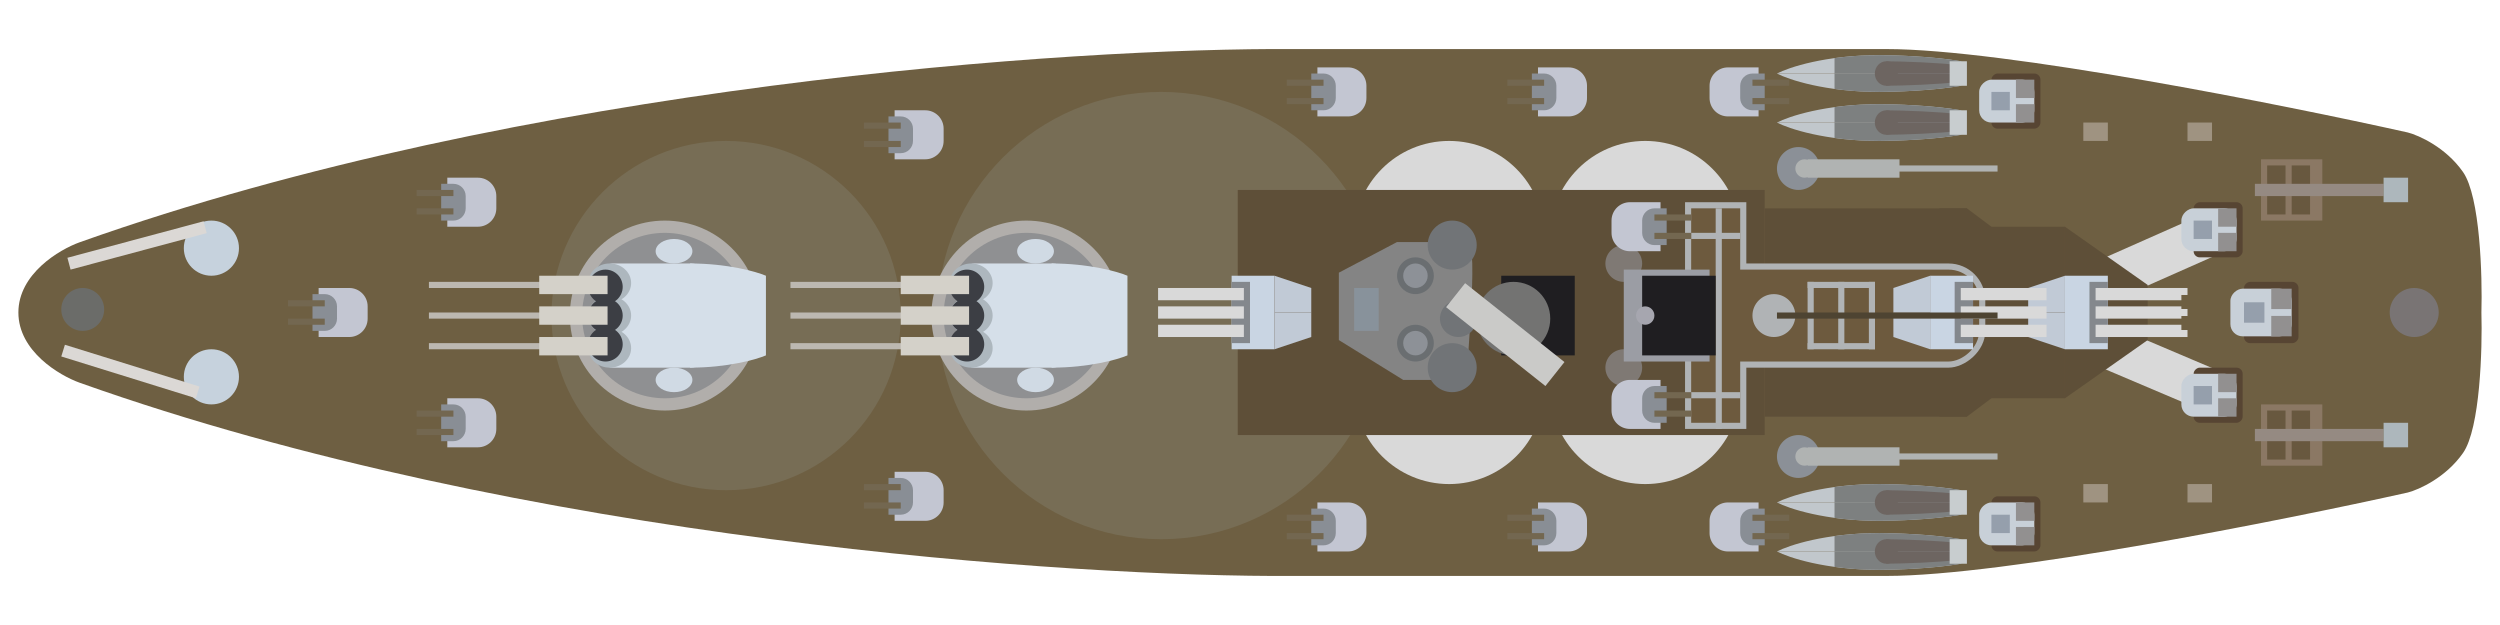 <svg width="408" height="102" viewBox="0 0 408 102" fill="none" xmlns="http://www.w3.org/2000/svg">
<path fill-rule="evenodd" clip-rule="evenodd" d="M401.963 73.93C399.16 77.942 394.788 79.901 392.952 80.379C372.596 84.917 327.076 93.993 307.854 93.993L211.242 93.993C175.367 94.232 85.496 88.261 13.012 62.465C9.675 61.27 3 57.306 3 51L276.131 51L3 51C3 44.694 9.675 40.729 13.012 39.535C85.496 13.739 175.367 7.768 211.242 8.007L307.854 8.007C327.076 8.007 372.596 17.083 392.952 21.621C394.788 22.099 399.16 24.058 401.963 28.07C404.766 32.083 405.133 45.029 404.966 51C405.133 56.971 404.766 69.917 401.963 73.93Z" fill="#6E5F42"/>
<circle cx="394" cy="51" r="4" transform="rotate(-90 394 51)" fill="#797474"/>
<rect x="369" y="76" width="10" height="10" transform="rotate(-90 369 76)" fill="#8B7864"/>
<rect x="370" y="75" width="8" height="3" transform="rotate(-90 370 75)" fill="#68583F"/>
<rect x="374" y="75" width="8" height="3" transform="rotate(-90 374 75)" fill="#68583F"/>
<rect x="368" y="72" width="2" height="21" transform="rotate(-90 368 72)" fill="#958A82"/>
<rect x="389" y="73" width="4" height="4" transform="rotate(-90 389 73)" fill="#ADB7BC"/>
<rect x="369" y="36" width="10" height="10" transform="rotate(-90 369 36)" fill="#8B7864"/>
<rect x="370" y="35" width="8" height="3" transform="rotate(-90 370 35)" fill="#68583F"/>
<rect x="374" y="35" width="8" height="3" transform="rotate(-90 374 35)" fill="#68583F"/>
<rect x="368" y="32" width="2" height="21" transform="rotate(-90 368 32)" fill="#958A82"/>
<rect x="389" y="33" width="4" height="4" transform="rotate(-90 389 33)" fill="#ADB7BC"/>
<rect x="366.222" y="56" width="10" height="8.889" rx="1" transform="rotate(-90 366.222 56)" fill="#574533"/>
<rect x="364" y="54.889" width="7.778" height="10" rx="2" transform="rotate(-90 364 54.889)" fill="#C8D0D8"/>
<rect x="370.667" y="54.889" width="3.333" height="3.333" transform="rotate(-90 370.667 54.889)" fill="#929090"/>
<rect x="370.667" y="50.444" width="3.333" height="3.333" transform="rotate(-90 370.667 50.444)" fill="#929090"/>
<rect x="366.222" y="52.666" width="3.333" height="3.333" transform="rotate(-90 366.222 52.666)" fill="#959FAC"/>
<circle cx="189.5" cy="51.5" r="36.5" transform="rotate(-90 189.5 51.5)" fill="#776D55"/>
<circle cx="118.5" cy="51.5" r="28.5" transform="rotate(-90 118.5 51.5)" fill="#776D55"/>
<rect x="325" y="90" width="9" height="8" rx="1" transform="rotate(-90 325 90)" fill="#574533"/>
<rect x="323" y="89" width="7" height="9" rx="2" transform="rotate(-90 323 89)" fill="#C8D0D8"/>
<rect x="329" y="89" width="3" height="3" transform="rotate(-90 329 89)" fill="#929090"/>
<rect x="329" y="85" width="3" height="3" transform="rotate(-90 329 85)" fill="#929090"/>
<rect x="325" y="87" width="3" height="3" transform="rotate(-90 325 87)" fill="#959FAC"/>
<path d="M282 90C280.343 90 279 88.657 279 87L279 85C279 83.343 280.343 82 282 82L287 82L287 90L282 90Z" fill="#C3C6D2"/>
<path d="M286 89C284.896 89 284 88.104 284 87L284 85C284 83.895 284.896 83 286 83L288 83L288 89L286 89Z" fill="#898E95"/>
<rect x="286" y="88" width="1" height="6" transform="rotate(-90 286 88)" fill="#736750"/>
<rect x="286" y="85" width="1" height="6" transform="rotate(-90 286 85)" fill="#736750"/>
<path d="M256 82C257.657 82 259 83.343 259 85L259 87C259 88.657 257.657 90 256 90L251 90L251 82L256 82Z" fill="#C3C6D2"/>
<path d="M252 83C253.105 83 254 83.895 254 85L254 87C254 88.104 253.105 89 252 89L250 89L250 83L252 83Z" fill="#898E95"/>
<rect x="252" y="84" width="1" height="6" transform="rotate(90 252 84)" fill="#736750"/>
<rect x="252" y="87" width="1" height="6" transform="rotate(90 252 87)" fill="#736750"/>
<path d="M220 82C221.657 82 223 83.343 223 85L223 87C223 88.657 221.657 90 220 90L215 90L215 82L220 82Z" fill="#C3C6D2"/>
<path d="M216 83C217.105 83 218 83.895 218 85L218 87C218 88.104 217.105 89 216 89L214 89L214 83L216 83Z" fill="#898E95"/>
<rect x="216" y="84" width="1" height="6" transform="rotate(90 216 84)" fill="#736750"/>
<rect x="216" y="87" width="1" height="6" transform="rotate(90 216 87)" fill="#736750"/>
<path d="M306.701 93C297.921 93 291.909 91 290 90L320.061 90L320.061 92C315.48 92.8 309.245 93 306.701 93Z" fill="#C1C7CC"/>
<path d="M306.701 87C297.921 87 291.909 89 290 90L320.061 90L320.061 88C315.48 87.2 309.245 87 306.701 87Z" fill="#C1C7CC"/>
<path fill-rule="evenodd" clip-rule="evenodd" d="M299.394 92.516C301.539 92.809 303.988 93 306.701 93C309.246 93 315.48 92.8 320.061 92L320.061 90L299.394 90L299.394 92.516Z" fill="#7D8080"/>
<path fill-rule="evenodd" clip-rule="evenodd" d="M299.394 87.484C301.539 87.191 303.988 87 306.701 87C309.246 87 315.48 87.2 320.061 88L320.061 90L299.394 90L299.394 87.484Z" fill="#7D8080"/>
<path fill-rule="evenodd" clip-rule="evenodd" d="M307.849 92C310.815 91.966 316.067 91.805 320.061 91.339L320.061 90.004L307.849 90.004L307.849 92Z" fill="#6D6561"/>
<path fill-rule="evenodd" clip-rule="evenodd" d="M307.849 87.999C310.815 88.033 316.067 88.195 320.061 88.663L320.061 90.003L307.849 90.003L307.849 87.999Z" fill="#6D6561"/>
<ellipse cx="307.849" cy="90" rx="2" ry="1.879" transform="rotate(-90 307.849 90)" fill="#6D6561"/>
<rect x="318.182" y="92" width="4" height="2.818" transform="rotate(-90 318.182 92)" fill="#C8CDCF"/>
<path d="M306.701 85C297.921 85 291.909 83 290 82L320.061 82L320.061 84C315.48 84.8 309.245 85 306.701 85Z" fill="#C1C7CC"/>
<path d="M306.701 79C297.921 79 291.909 81 290 82L320.061 82L320.061 80C315.48 79.2 309.245 79 306.701 79Z" fill="#C1C7CC"/>
<path fill-rule="evenodd" clip-rule="evenodd" d="M299.394 84.516C301.539 84.809 303.988 85 306.701 85C309.246 85 315.48 84.8 320.061 84L320.061 82L299.394 82L299.394 84.516Z" fill="#7D8080"/>
<path fill-rule="evenodd" clip-rule="evenodd" d="M299.394 79.484C301.539 79.191 303.988 79 306.701 79C309.246 79 315.48 79.2 320.061 80L320.061 82L299.394 82L299.394 79.484Z" fill="#7D8080"/>
<path fill-rule="evenodd" clip-rule="evenodd" d="M307.849 84C310.815 83.966 316.067 83.805 320.061 83.339L320.061 82.004L307.849 82.004L307.849 84Z" fill="#6D6561"/>
<path fill-rule="evenodd" clip-rule="evenodd" d="M307.849 79.999C310.815 80.033 316.067 80.195 320.061 80.663L320.061 82.003L307.849 82.003L307.849 79.999Z" fill="#6D6561"/>
<ellipse cx="307.849" cy="82" rx="2" ry="1.879" transform="rotate(-90 307.849 82)" fill="#6D6561"/>
<rect x="318.182" y="84" width="4" height="2.818" transform="rotate(-90 318.182 84)" fill="#C8CDCF"/>
<circle cx="293.5" cy="74.5" r="3.5" transform="rotate(-90 293.5 74.5)" fill="#8B9097"/>
<rect x="295" y="76" width="3" height="15" transform="rotate(-90 295 76)" fill="#B0B3B2"/>
<rect x="309" y="75" width="1" height="17" transform="rotate(-90 309 75)" fill="#B0B3B2"/>
<circle cx="294.5" cy="74.5" r="1.5" transform="rotate(-90 294.5 74.5)" fill="#B0B3B2"/>
<rect x="325" y="21" width="9" height="8" rx="1" transform="rotate(-90 325 21)" fill="#574533"/>
<rect x="323" y="20" width="7" height="9" rx="2" transform="rotate(-90 323 20)" fill="#C8D0D8"/>
<rect x="329" y="20" width="3" height="3" transform="rotate(-90 329 20)" fill="#929090"/>
<rect x="329" y="16" width="3" height="3" transform="rotate(-90 329 16)" fill="#929090"/>
<rect x="325" y="18" width="3" height="3" transform="rotate(-90 325 18)" fill="#959FAC"/>
<path d="M256 11C257.657 11 259 12.343 259 14L259 16C259 17.657 257.657 19 256 19L251 19L251 11L256 11Z" fill="#C3C6D2"/>
<path d="M252 12C253.105 12 254 12.895 254 14L254 16C254 17.104 253.105 18 252 18L250 18L250 12L252 12Z" fill="#898E95"/>
<rect x="252" y="13" width="1" height="6" transform="rotate(90 252 13)" fill="#736750"/>
<rect x="252" y="16" width="1" height="6" transform="rotate(90 252 16)" fill="#736750"/>
<path d="M220 11C221.657 11 223 12.343 223 14L223 16C223 17.657 221.657 19 220 19L215 19L215 11L220 11Z" fill="#C3C6D2"/>
<path d="M216 12C217.105 12 218 12.895 218 14L218 16C218 17.104 217.105 18 216 18L214 18L214 12L216 12Z" fill="#898E95"/>
<rect x="216" y="13" width="1" height="6" transform="rotate(90 216 13)" fill="#736750"/>
<rect x="216" y="16" width="1" height="6" transform="rotate(90 216 16)" fill="#736750"/>
<path d="M282 19C280.343 19 279 17.657 279 16L279 14C279 12.343 280.343 11 282 11L287 11L287 19L282 19Z" fill="#C3C6D2"/>
<path d="M286 18C284.896 18 284 17.104 284 16L284 14C284 12.895 284.896 12 286 12L288 12L288 18L286 18Z" fill="#898E95"/>
<rect x="286" y="17" width="1" height="6" transform="rotate(-90 286 17)" fill="#736750"/>
<rect x="286" y="14" width="1" height="6" transform="rotate(-90 286 14)" fill="#736750"/>
<path d="M306.701 23C297.921 23 291.909 21 290 20L320.061 20L320.061 22C315.48 22.8 309.245 23 306.701 23Z" fill="#C1C7CC"/>
<path d="M306.701 17C297.921 17 291.909 19 290 20L320.061 20L320.061 18C315.48 17.2 309.245 17 306.701 17Z" fill="#C1C7CC"/>
<path fill-rule="evenodd" clip-rule="evenodd" d="M299.394 22.515C301.539 22.809 303.988 23 306.701 23C309.246 23 315.48 22.8 320.061 22L320.061 20L299.394 20L299.394 22.515Z" fill="#7D8080"/>
<path fill-rule="evenodd" clip-rule="evenodd" d="M299.394 17.484C301.539 17.191 303.988 17 306.701 17C309.246 17 315.48 17.2 320.061 18L320.061 20L299.394 20L299.394 17.484Z" fill="#7D8080"/>
<path fill-rule="evenodd" clip-rule="evenodd" d="M307.849 22C310.815 21.966 316.067 21.805 320.061 21.339L320.061 20.004L307.849 20.004L307.849 22Z" fill="#6D6561"/>
<path fill-rule="evenodd" clip-rule="evenodd" d="M307.849 18C310.815 18.033 316.067 18.195 320.061 18.663L320.061 20.003L307.849 20.003L307.849 18Z" fill="#6D6561"/>
<ellipse cx="307.849" cy="20" rx="2" ry="1.879" transform="rotate(-90 307.849 20)" fill="#6D6561"/>
<rect x="318.182" y="22" width="4" height="2.818" transform="rotate(-90 318.182 22)" fill="#C8CDCF"/>
<path d="M306.701 15C297.921 15 291.909 13 290 12L320.061 12L320.061 14C315.48 14.8 309.245 15 306.701 15Z" fill="#C1C7CC"/>
<path d="M306.701 9C297.921 9 291.909 11 290 12L320.061 12L320.061 10C315.48 9.2 309.245 9 306.701 9Z" fill="#C1C7CC"/>
<path fill-rule="evenodd" clip-rule="evenodd" d="M299.394 14.515C301.539 14.809 303.988 15 306.701 15C309.246 15 315.48 14.8 320.061 14L320.061 12L299.394 12L299.394 14.515Z" fill="#7D8080"/>
<path fill-rule="evenodd" clip-rule="evenodd" d="M299.394 9.484C301.539 9.191 303.988 9 306.701 9C309.246 9 315.48 9.2 320.061 10L320.061 12L299.394 12L299.394 9.484Z" fill="#7D8080"/>
<path fill-rule="evenodd" clip-rule="evenodd" d="M307.849 14C310.815 13.966 316.067 13.805 320.061 13.339L320.061 12.004L307.849 12.004L307.849 14Z" fill="#6D6561"/>
<path fill-rule="evenodd" clip-rule="evenodd" d="M307.849 10C310.815 10.033 316.067 10.195 320.061 10.663L320.061 12.003L307.849 12.003L307.849 10Z" fill="#6D6561"/>
<ellipse cx="307.849" cy="12" rx="2" ry="1.879" transform="rotate(-90 307.849 12)" fill="#6D6561"/>
<rect x="318.182" y="14" width="4" height="2.818" transform="rotate(-90 318.182 14)" fill="#C8CDCF"/>
<circle cx="293.5" cy="27.5" r="3.5" transform="rotate(-90 293.5 27.5)" fill="#8B9097"/>
<rect x="295" y="29" width="3" height="15" transform="rotate(-90 295 29)" fill="#B0B3B2"/>
<rect x="309" y="28" width="1" height="17" transform="rotate(-90 309 28)" fill="#B0B3B2"/>
<circle cx="294.5" cy="27.5" r="1.5" transform="rotate(-90 294.5 27.5)" fill="#B0B3B2"/>
<rect x="340" y="82" width="3" height="4" transform="rotate(-90 340 82)" fill="#9F9381"/>
<rect x="340" y="23" width="3" height="4" transform="rotate(-90 340 23)" fill="#9F9381"/>
<rect x="357" y="82" width="3" height="4" transform="rotate(-90 357 82)" fill="#9F9381"/>
<rect x="357" y="23" width="3" height="4" transform="rotate(-90 357 23)" fill="#9F9381"/>
<path d="M266 69C264.343 69 263 67.657 263 66L263 64C263 62.343 264.343 61 266 61L271 61L271 69L266 69Z" fill="#C3C6D2"/>
<path d="M270 68C268.896 68 268 67.104 268 66L268 64C268 62.895 268.896 62 270 62L272 62L272 68L270 68Z" fill="#898E95"/>
<rect x="270" y="67" width="1" height="6" transform="rotate(-90 270 67)" fill="#736750"/>
<rect x="270" y="64" width="1" height="6" transform="rotate(-90 270 64)" fill="#736750"/>
<path d="M266 42C264.343 42 263 40.657 263 39L263 37C263 35.343 264.343 34 266 34L271 34L271 42L266 42Z" fill="#C3C6D2"/>
<path d="M270 41C268.896 41 268 40.104 268 39L268 37C268 35.895 268.896 35 270 35L272 35L272 41L270 41Z" fill="#898E95"/>
<rect x="270" y="40" width="1" height="6" transform="rotate(-90 270 40)" fill="#736750"/>
<rect x="270" y="37" width="1" height="6" transform="rotate(-90 270 37)" fill="#736750"/>
<circle cx="268.5" cy="63.5" r="15.5" transform="rotate(-90 268.5 63.5)" fill="#D9D9D9"/>
<circle cx="268.5" cy="38.5" r="15.5" transform="rotate(-90 268.5 38.5)" fill="#D9D9D9"/>
<circle cx="236.5" cy="63.5" r="15.5" transform="rotate(-90 236.5 63.5)" fill="#D9D9D9"/>
<circle cx="236.5" cy="38.5" r="15.5" transform="rotate(-90 236.5 38.5)" fill="#D9D9D9"/>
<rect x="350" y="55" width="1.143" height="7" transform="rotate(-90 350 55)" fill="#D9D9D9"/>
<rect x="350" y="48.143" width="1.143" height="7" transform="rotate(-90 350 48.143)" fill="#D9D9D9"/>
<rect x="350" y="51.571" width="1.143" height="7" transform="rotate(-90 350 51.571)" fill="#D9D9D9"/>
<rect x="339.976" y="58.736" width="7" height="21.149" transform="rotate(-66.999 339.976 58.736)" fill="#D9D9D9"/>
<rect x="342.836" y="50" width="7" height="21.149" transform="rotate(-113.894 342.836 50)" fill="#D9D9D9"/>
<rect x="358" y="69" width="9" height="8" rx="1" transform="rotate(-90 358 69)" fill="#574533"/>
<rect x="356" y="68" width="7" height="9" rx="2" transform="rotate(-90 356 68)" fill="#C8D0D8"/>
<rect x="362" y="68" width="3" height="3" transform="rotate(-90 362 68)" fill="#929090"/>
<rect x="362" y="64" width="3" height="3" transform="rotate(-90 362 64)" fill="#929090"/>
<rect x="358" y="66" width="3" height="3" transform="rotate(-90 358 66)" fill="#959FAC"/>
<rect x="358" y="42" width="9" height="8" rx="1" transform="rotate(-90 358 42)" fill="#574533"/>
<rect x="356" y="41" width="7" height="9" rx="2" transform="rotate(-90 356 41)" fill="#C8D0D8"/>
<rect x="362" y="41" width="3" height="3" transform="rotate(-90 362 41)" fill="#929090"/>
<rect x="362" y="37" width="3" height="3" transform="rotate(-90 362 37)" fill="#929090"/>
<rect x="358" y="39" width="3" height="3" transform="rotate(-90 358 39)" fill="#959FAC"/>
<path d="M202 71L202 51.5L202 31L288 31L288 71L202 71Z" fill="#5E4F38"/>
<rect x="288" y="68" width="34" height="33" transform="rotate(-90 288 68)" fill="#5E4F38"/>
<rect x="321" y="65" width="28" height="16" transform="rotate(-90 321 65)" fill="#5E4F38"/>
<path d="M325 65L321 68L316.5 68L316.5 34L321 34L325 37L325 65Z" fill="#5E4F38"/>
<path d="M350.5 55.5L337 65L337 37L350.5 46.5L350.5 55.5Z" fill="#5E4F38"/>
<rect x="337" y="57" width="12" height="7" transform="rotate(-90 337 57)" fill="#C9D5E3"/>
<path d="M331 55L337 57L337 51L331 51L331 55Z" fill="#C1CAD6"/>
<path d="M331 47L337 45L337 51L331 51L331 47Z" fill="#C1CAD6"/>
<rect x="341" y="56" width="10" height="3" transform="rotate(-90 341 56)" fill="#84888D"/>
<rect x="342" y="52" width="2" height="14" transform="rotate(-90 342 52)" fill="#D9D9D9"/>
<rect x="342" y="49" width="2" height="14" transform="rotate(-90 342 49)" fill="#D9D9D9"/>
<rect x="342" y="55" width="2" height="14" transform="rotate(-90 342 55)" fill="#D9D9D9"/>
<rect x="275" y="70" width="37" height="10" transform="rotate(-90 275 70)" fill="#B0B3B5"/>
<rect x="277" y="60" width="17" height="47" rx="6" transform="rotate(-90 277 60)" fill="#B0B3B5"/>
<rect x="278" y="59" width="15" height="45" rx="5" transform="rotate(-90 278 59)" fill="#6D5A3E"/>
<rect x="276" y="69" width="35" height="8" transform="rotate(-90 276 69)" fill="#6D5A3E"/>
<rect x="276" y="65" width="1" height="8" transform="rotate(-90 276 65)" fill="#B0B3B5"/>
<rect x="276" y="39" width="1" height="8" transform="rotate(-90 276 39)" fill="#B0B3B5"/>
<rect x="280" y="34" width="1" height="36" fill="#B0B3B5"/>
<rect x="295" y="46" width="1" height="11" fill="#B0B3B5"/>
<rect x="300" y="46" width="1" height="11" fill="#B0B3B5"/>
<rect x="305" y="46" width="1" height="11" fill="#B0B3B5"/>
<rect x="306" y="56" width="1" height="11" transform="rotate(90 306 56)" fill="#B0B3B5"/>
<rect x="306" y="46" width="1" height="11" transform="rotate(90 306 46)" fill="#B0B3B5"/>
<circle cx="289.5" cy="51.5" r="3.5" transform="rotate(-90 289.5 51.5)" fill="#B0B3B5"/>
<rect x="315" y="57" width="12" height="7" transform="rotate(-90 315 57)" fill="#C9D5E3"/>
<path d="M309 55L315 57L315 51L309 51L309 55Z" fill="#C1CAD6"/>
<path d="M309 47L315 45L315 51L309 51L309 47Z" fill="#C1CAD6"/>
<rect x="319" y="56" width="10" height="3" transform="rotate(-90 319 56)" fill="#84888D"/>
<rect x="320" y="52" width="2" height="14" transform="rotate(-90 320 52)" fill="#D9D9D9"/>
<rect x="320" y="49" width="2" height="14" transform="rotate(-90 320 49)" fill="#D9D9D9"/>
<rect x="320" y="55" width="2" height="14" transform="rotate(-90 320 55)" fill="#D9D9D9"/>
<rect x="208" y="45" width="12" height="7" transform="rotate(90 208 45)" fill="#C9D5E3"/>
<path d="M214 47L208 45L208 51L214 51L214 47Z" fill="#C1CAD6"/>
<path d="M214 55L208 57L208 51L214 51L214 55Z" fill="#C1CAD6"/>
<rect x="204" y="46" width="10" height="3" transform="rotate(90 204 46)" fill="#84888D"/>
<rect x="203" y="50" width="2" height="14" transform="rotate(90 203 50)" fill="#D9D9D9"/>
<rect x="203" y="53" width="2" height="14" transform="rotate(90 203 53)" fill="#D9D9D9"/>
<rect x="203" y="47" width="2" height="14" transform="rotate(90 203 47)" fill="#D9D9D9"/>
<rect x="290" y="52" width="1" height="36" transform="rotate(-90 290 52)" fill="#4E4432"/>
<path d="M229 62L218.5 55.5L218.5 44.5L228 39.5L239.5 39.5C241.5 39.5 239 62 239.5 62L229 62Z" fill="#848484"/>
<rect x="221" y="54" width="7" height="4" transform="rotate(-90 221 54)" fill="#88929B"/>
<circle cx="231" cy="56" r="3" transform="rotate(-90 231 56)" fill="#6A6E71"/>
<circle cx="237" cy="60" r="4" transform="rotate(-90 237 60)" fill="#717477"/>
<circle cx="238" cy="52" r="3" transform="rotate(-90 238 52)" fill="#717477"/>
<circle cx="237" cy="40" r="4" transform="rotate(-90 237 40)" fill="#717477"/>
<circle cx="231" cy="45" r="3" transform="rotate(-90 231 45)" fill="#6A6E71"/>
<circle cx="231" cy="56" r="2" transform="rotate(-90 231 56)" fill="#8D9197"/>
<circle cx="231" cy="45" r="2" transform="rotate(-90 231 45)" fill="#8D9197"/>
<circle cx="265" cy="60" r="3" transform="rotate(-90 265 60)" fill="#7F7974"/>
<circle cx="265" cy="43" r="3" transform="rotate(-90 265 43)" fill="#7F7974"/>
<rect x="265" y="59" width="15" height="14" transform="rotate(-90 265 59)" fill="#9B9DA4"/>
<rect x="268" y="58" width="13" height="12" transform="rotate(-90 268 58)" fill="#1F1E21"/>
<rect x="245" y="58" width="13" height="12" transform="rotate(-90 245 58)" fill="#1F1E21"/>
<circle cx="247" cy="52" r="6" transform="rotate(-90 247 52)" fill="#737372"/>
<rect x="236" y="50.129" width="5" height="20.699" transform="rotate(-51.55 236 50.129)" fill="#CACAC8"/>
<circle cx="268.5" cy="51.5" r="1.5" transform="rotate(-90 268.5 51.5)" fill="#A6A6AF"/>
<path d="M266 70C264.343 70 263 68.657 263 67L263 65C263 63.343 264.343 62 266 62L271 62L271 70L266 70Z" fill="#C3C6D2"/>
<path d="M270 69C268.896 69 268 68.104 268 67L268 65C268 63.895 268.896 63 270 63L272 63L272 69L270 69Z" fill="#898E95"/>
<rect x="270" y="68" width="1" height="6" transform="rotate(-90 270 68)" fill="#736750"/>
<rect x="270" y="65" width="1" height="6" transform="rotate(-90 270 65)" fill="#736750"/>
<path d="M266 41C264.343 41 263 39.657 263 38L263 36C263 34.343 264.343 33 266 33L271 33L271 41L266 41Z" fill="#C3C6D2"/>
<path d="M270 40C268.896 40 268 39.104 268 38L268 36C268 34.895 268.896 34 270 34L272 34L272 40L270 40Z" fill="#898E95"/>
<rect x="270" y="39" width="1" height="6" transform="rotate(-90 270 39)" fill="#736750"/>
<rect x="270" y="36" width="1" height="6" transform="rotate(-90 270 36)" fill="#736750"/>
<path d="M151 18C152.657 18 154 19.343 154 21L154 23C154 24.657 152.657 26 151 26L146 26L146 18L151 18Z" fill="#C3C6D2"/>
<path d="M147 19C148.105 19 149 19.895 149 21L149 23C149 24.104 148.105 25 147 25L145 25L145 19L147 19Z" fill="#898E95"/>
<rect x="147" y="20" width="1" height="6" transform="rotate(90 147 20)" fill="#736750"/>
<rect x="147" y="23" width="1" height="6" transform="rotate(90 147 23)" fill="#736750"/>
<path d="M151 77C152.657 77 154 78.343 154 80L154 82C154 83.657 152.657 85 151 85L146 85L146 77L151 77Z" fill="#C3C6D2"/>
<path d="M147 78C148.105 78 149 78.895 149 80L149 82C149 83.104 148.105 84 147 84L145 84L145 78L147 78Z" fill="#898E95"/>
<rect x="147" y="79" width="1" height="6" transform="rotate(90 147 79)" fill="#736750"/>
<rect x="147" y="82" width="1" height="6" transform="rotate(90 147 82)" fill="#736750"/>
<path d="M78 29C79.657 29 81 30.343 81 32L81 34C81 35.657 79.657 37 78 37L73 37L73 29L78 29Z" fill="#C3C6D2"/>
<path d="M74 30C75.105 30 76 30.895 76 32L76 34C76 35.104 75.105 36 74 36L72 36L72 30L74 30Z" fill="#898E95"/>
<rect x="74" y="31" width="1" height="6" transform="rotate(90 74 31)" fill="#736750"/>
<rect x="74" y="34" width="1" height="6" transform="rotate(90 74 34)" fill="#736750"/>
<path d="M57 47C58.657 47 60 48.343 60 50L60 52C60 53.657 58.657 55 57 55L52 55L52 47L57 47Z" fill="#C3C6D2"/>
<path d="M53 48C54.105 48 55 48.895 55 50L55 52C55 53.104 54.105 54 53 54L51 54L51 48L53 48Z" fill="#898E95"/>
<rect x="53" y="49" width="1" height="6" transform="rotate(90 53 49)" fill="#736750"/>
<rect x="53" y="52" width="1" height="6" transform="rotate(90 53 52)" fill="#736750"/>
<path d="M78 65C79.657 65 81 66.343 81 68L81 70C81 71.657 79.657 73 78 73L73 73L73 65L78 65Z" fill="#C3C6D2"/>
<path d="M74 66C75.105 66 76 66.895 76 68L76 70C76 71.104 75.105 72 74 72L72 72L72 66L74 66Z" fill="#898E95"/>
<rect x="74" y="67" width="1" height="6" transform="rotate(90 74 67)" fill="#736750"/>
<rect x="74" y="70" width="1" height="6" transform="rotate(90 74 70)" fill="#736750"/>
<circle cx="167.5" cy="51.5" r="15.5" transform="rotate(-90 167.5 51.5)" fill="#B1AEAB"/>
<circle cx="167.5" cy="51.5" r="13.5" transform="rotate(-90 167.5 51.5)" fill="#8F9092"/>
<rect x="157" y="60" width="17" height="16.875" rx="2" transform="rotate(-90 157 60)" fill="#D5DFE9"/>
<path fill-rule="evenodd" clip-rule="evenodd" d="M171.625 60L171.625 51.5L171.625 43C177.754 43 182.429 44.333 184 45L184 51.5L184 58C182.429 58.666 177.754 60 171.625 60Z" fill="#D5DFE9"/>
<ellipse cx="158.5" cy="56.812" rx="3.188" ry="3.5" transform="rotate(-90 158.5 56.812)" fill="#ADB7BE"/>
<ellipse cx="158.5" cy="46.187" rx="3.188" ry="3.5" transform="rotate(-90 158.5 46.187)" fill="#ADB7BE"/>
<ellipse cx="158.5" cy="51.5" rx="3.188" ry="3.5" transform="rotate(-90 158.5 51.5)" fill="#ADB7BE"/>
<circle cx="157.813" cy="56.187" r="2.812" transform="rotate(-90 157.813 56.187)" fill="#3C3E44"/>
<circle cx="157.813" cy="46.812" r="2.812" transform="rotate(-90 157.813 46.812)" fill="#3C3E44"/>
<circle cx="157.813" cy="51.5" r="2.812" transform="rotate(-90 157.813 51.5)" fill="#3C3E44"/>
<path d="M129 57L129 56L147.846 56L147.846 57L129 57Z" fill="#BCB8B1"/>
<path d="M129 52L129 51L147.846 51L147.846 52L129 52Z" fill="#BCB8B1"/>
<path d="M129 47L129 46L147.846 46L147.846 47L129 47Z" fill="#BCB8B1"/>
<path d="M147 58L147 55L158.154 55L158.154 58L147 58Z" fill="#D4D1C9"/>
<path d="M147 53L147 50L158.154 50L158.154 53L147 53Z" fill="#D4D1C9"/>
<path d="M147 48L147 45L158.154 45L158.154 48L147 48Z" fill="#D4D1C9"/>
<ellipse cx="169" cy="62" rx="2" ry="3" transform="rotate(-90 169 62)" fill="#D0DAE4"/>
<ellipse cx="169" cy="41" rx="2" ry="3" transform="rotate(-90 169 41)" fill="#D0DAE4"/>
<circle cx="108.5" cy="51.5" r="15.5" transform="rotate(-90 108.5 51.5)" fill="#B1AEAB"/>
<circle cx="108.5" cy="51.5" r="13.5" transform="rotate(-90 108.5 51.5)" fill="#8F9092"/>
<rect x="98" y="60" width="17" height="16.875" rx="2" transform="rotate(-90 98 60)" fill="#D5DFE9"/>
<path fill-rule="evenodd" clip-rule="evenodd" d="M112.625 60L112.625 51.5L112.625 43C118.754 43 123.429 44.333 125 45L125 51.5L125 58C123.429 58.666 118.754 60 112.625 60Z" fill="#D5DFE9"/>
<ellipse cx="99.5" cy="56.812" rx="3.188" ry="3.5" transform="rotate(-90 99.5 56.812)" fill="#ADB7BE"/>
<ellipse cx="99.5" cy="46.187" rx="3.188" ry="3.5" transform="rotate(-90 99.5 46.187)" fill="#ADB7BE"/>
<ellipse cx="99.5" cy="51.5" rx="3.188" ry="3.5" transform="rotate(-90 99.5 51.5)" fill="#ADB7BE"/>
<circle cx="98.813" cy="56.187" r="2.812" transform="rotate(-90 98.813 56.187)" fill="#3C3E44"/>
<circle cx="98.813" cy="46.812" r="2.812" transform="rotate(-90 98.813 46.812)" fill="#3C3E44"/>
<circle cx="98.813" cy="51.5" r="2.812" transform="rotate(-90 98.813 51.5)" fill="#3C3E44"/>
<path d="M70 57L70 56L88.846 56L88.846 57L70 57Z" fill="#BCB8B1"/>
<path d="M70 52L70 51L88.846 51L88.846 52L70 52Z" fill="#BCB8B1"/>
<path d="M70 47L70 46L88.846 46L88.846 47L70 47Z" fill="#BCB8B1"/>
<path d="M88 58L88 55L99.154 55L99.154 58L88 58Z" fill="#D4D1C9"/>
<path d="M88 53L88 50L99.154 50L99.154 53L88 53Z" fill="#D4D1C9"/>
<path d="M88 48L88 45L99.154 45L99.154 48L88 48Z" fill="#D4D1C9"/>
<ellipse cx="110" cy="62" rx="2" ry="3" transform="rotate(-90 110 62)" fill="#D0DAE4"/>
<ellipse cx="110" cy="41" rx="2" ry="3" transform="rotate(-90 110 41)" fill="#D0DAE4"/>
<circle cx="34.5" cy="61.5" r="4.5" transform="rotate(-90 34.5 61.5)" fill="#C6D2DD"/>
<circle cx="13.5" cy="50.5" r="3.5" transform="rotate(-90 13.5 50.5)" fill="#6B6C69"/>
<circle cx="34.5" cy="40.5" r="4.5" transform="rotate(-90 34.5 40.5)" fill="#C6D2DD"/>
<rect x="10" y="58.175" width="2" height="23" transform="rotate(-72.74 10 58.175)" fill="#DBD8D5"/>
<rect x="33.217" y="36.115" width="2" height="23" transform="rotate(75 33.217 36.115)" fill="#DBD8D5"/>
</svg>
